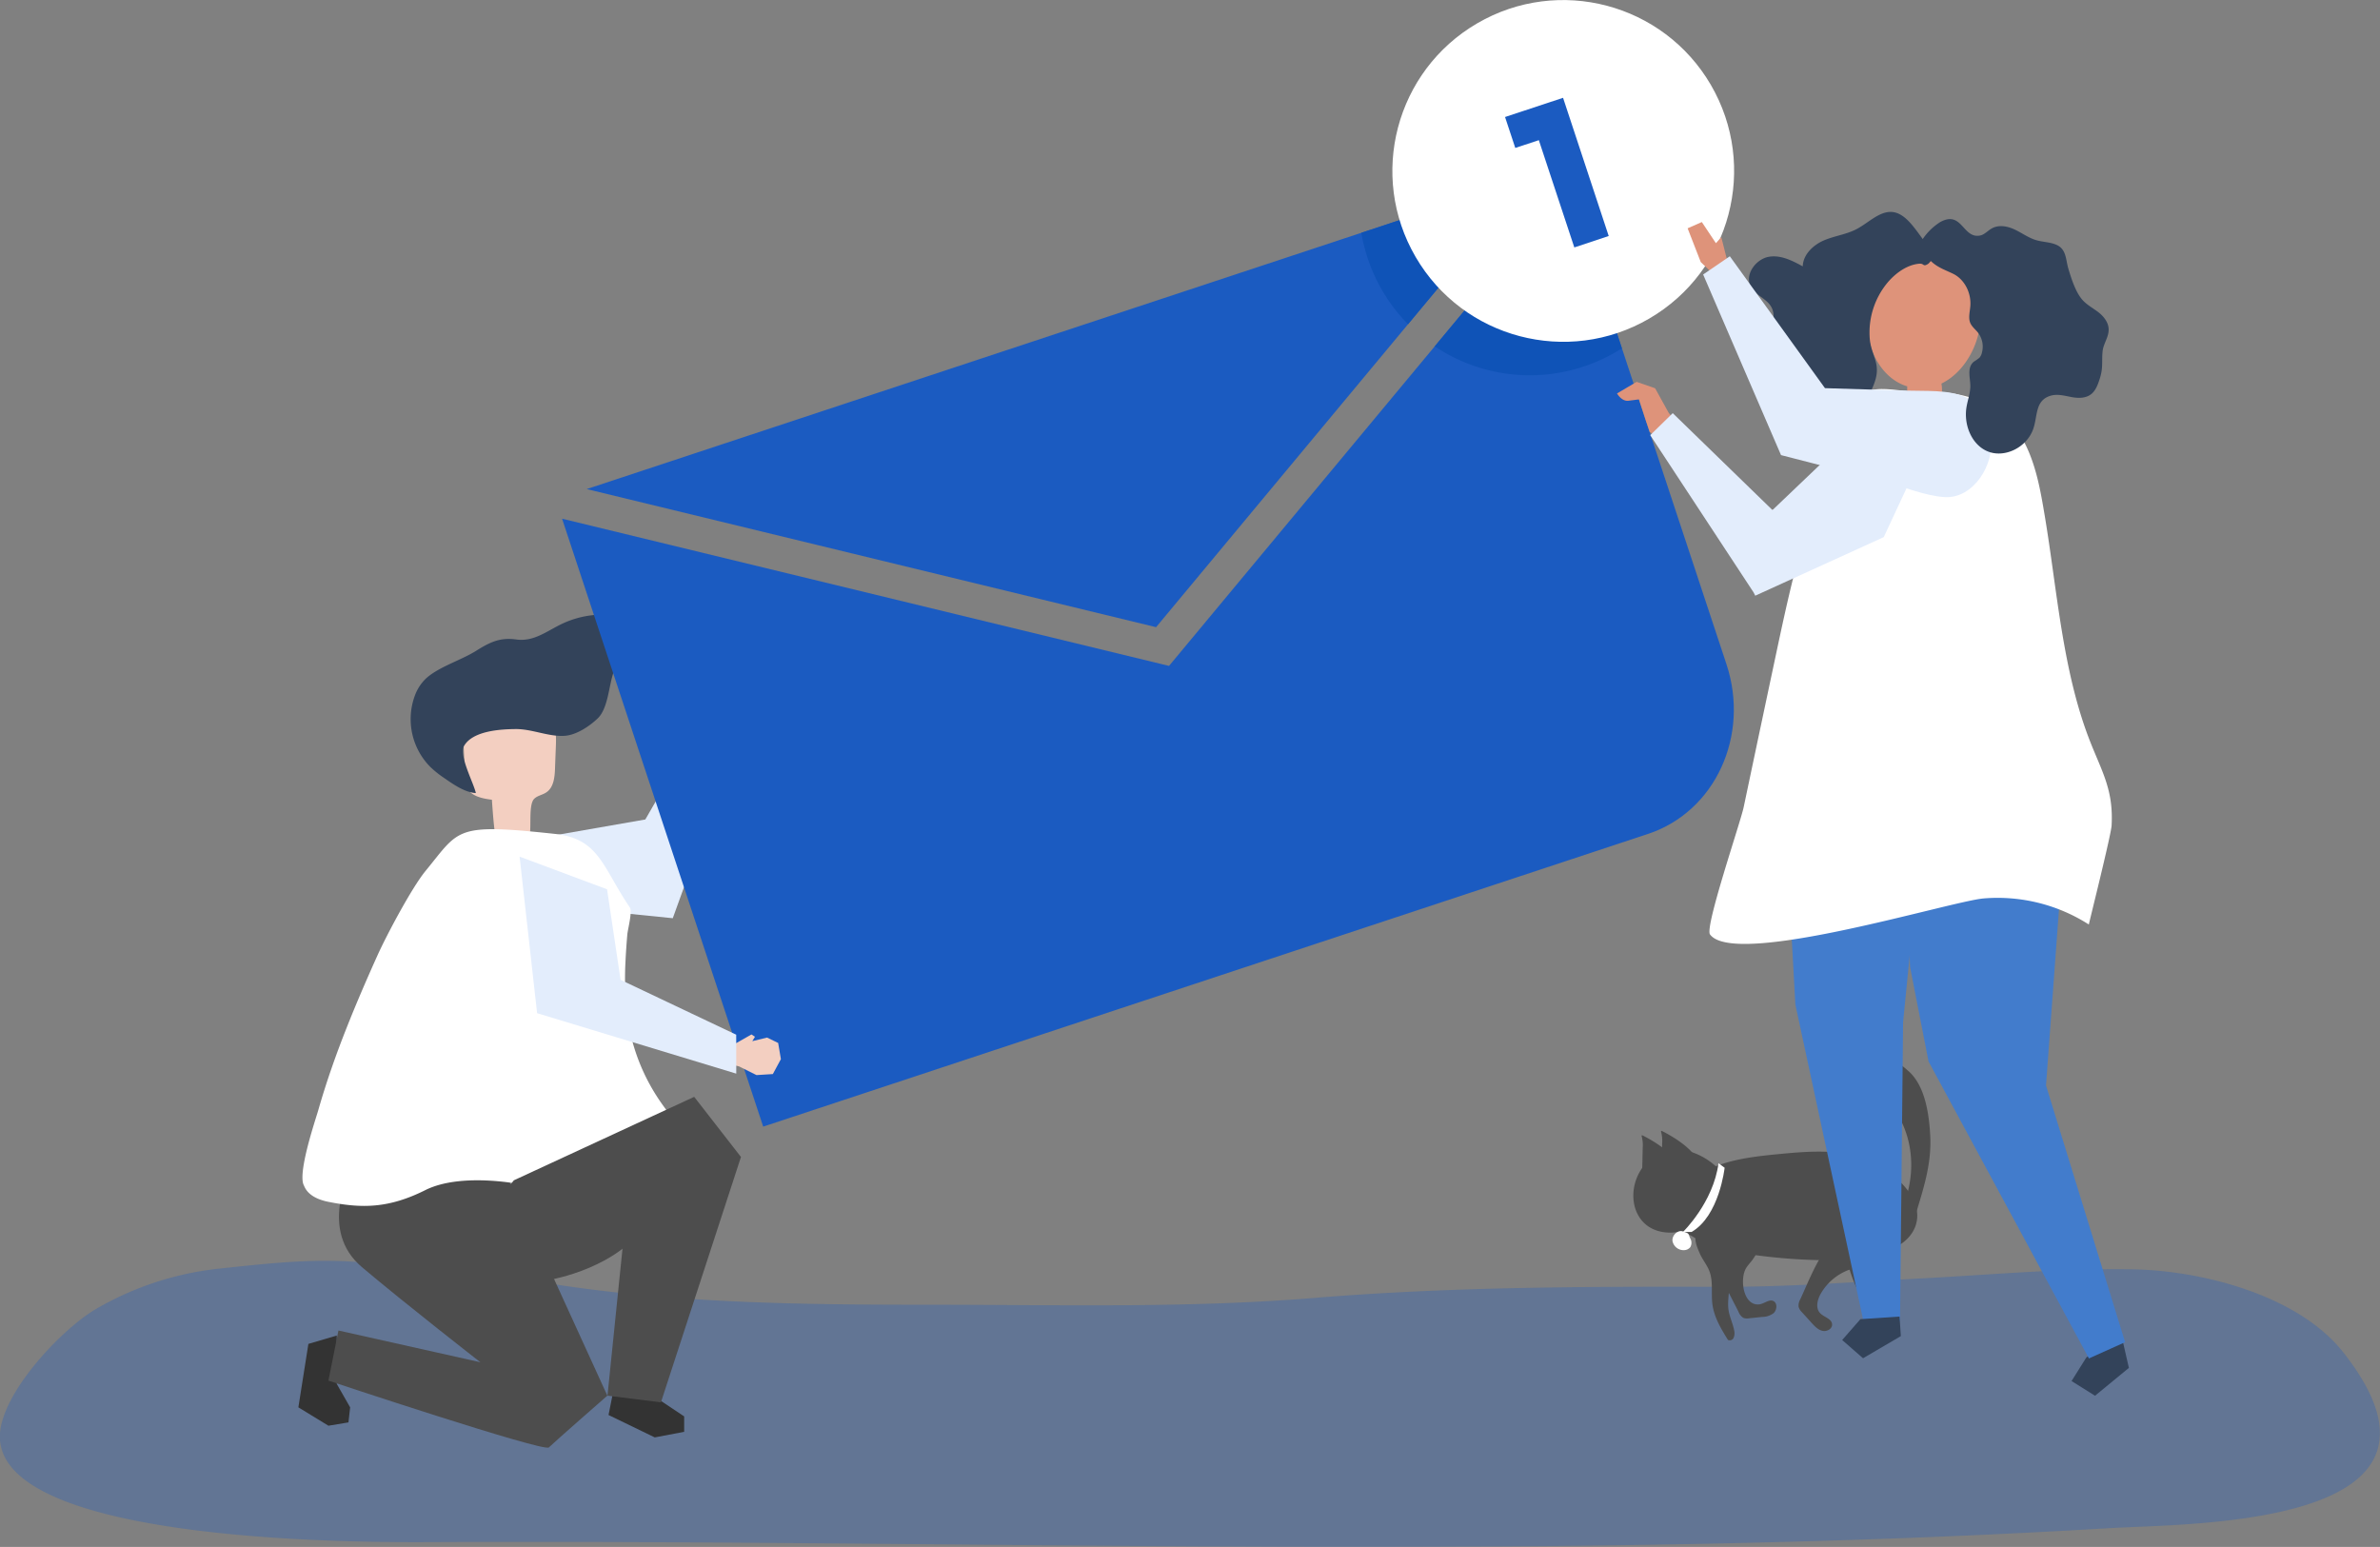<svg id="Layer_1" data-name="Layer 1" xmlns="http://www.w3.org/2000/svg" viewBox="0 0 886.2 576"><rect x="0" y="0" width="886.2" height="576" fill="#808080" stroke="none"/><defs><style>.cls-1{opacity:0.3;}.cls-2{fill:#1b5bc1;}.cls-3{fill:#4d4d4d;}.cls-4{fill:#fff;}.cls-5{fill:#e3edfc;}.cls-6{fill:#333;}.cls-7{fill:#f3cfc1;}.cls-8{fill:#33435a;}.cls-9{fill:#0f53b7;}.cls-10{fill:#de937a;}.cls-11{fill:#427ccc;}</style></defs><title>Main first image</title><g class="cls-1"><path class="cls-2" d="M533,550.45q49.23.15,98.45-.25c70.29-.65,140.59-2.48,210.77-6.68,30.39-1.82,138.46-.2,87.29-65.37-17.29-22-54.19-30.64-78.43-31-26.55-.45-52.35,2-79,3.38-24.71,1.32-49.36,3.19-74.12,3.12-50.55-.13-101.12,0-151.58,4.13-47.42,3.88-95,2.55-142.47,2.55-48.73,0-97.12-.47-145.5-8.39-21.08-3.45-42.55-4.65-63.74-7.07-19-2.17-37.2,0-56.1,2a115.24,115.24,0,0,0-46,15.09c-11.41,6.67-31.75,27.38-35.25,43.3-9.81,44.62,138.25,43.55,161,43.45C323.25,548.24,428.15,550.1,533,550.45Z" transform="translate(-56.9 25.5)"/></g><path class="cls-3" d="M767.5,373.3c6.26,5.51,7.71,16.07,8.13,24.11.62,11.89-3.42,22.2-6.65,33.37a3.22,3.22,0,0,1-1.3,2.13,2.11,2.11,0,0,1-2.59-.9,4.75,4.75,0,0,1-.55-2.91c.18-3.28,1.46-6.39,2.38-9.54,3.07-10.46,1.88-22-4.1-31.12-2.34-3.58-6.39-7.3-3.84-15.41C760.64,367.75,763.53,369.8,767.5,373.3Z" transform="translate(-56.9 25.5)"/><path class="cls-3" d="M746.2,404.44c-8.72-1.84-18-1.07-27-.21-9.81.95-20,2.14-28.14,6.78-4.15,2.38-8.11,6.26-9.63,11.26a11.52,11.52,0,0,0-.13,6.68c.3,1,.67,2.13,1,3.05.56,1.39,1.51,1.53,2.77,1.92a17.35,17.35,0,0,1,4.33,2.55c6.51,4.44,13.88,4.46,21.24,5.4A210.25,210.25,0,0,0,733,443.68c12.13.26,33.54-.82,37.31-13.21C773.81,418.88,757.74,406.87,746.2,404.44Z" transform="translate(-56.9 25.5)"/><path class="cls-3" d="M697,427.1a10.85,10.85,0,0,1-4.37,2.08c-5,1.44-8.69,4.33-13.88,4.29-17.56-.11-18-24.13-2.49-30.22C688.14,398.61,710.16,415.23,697,427.1Z" transform="translate(-56.9 25.5)"/><path class="cls-3" d="M751.53,425a44,44,0,0,1,8.93-5.83,5.85,5.85,0,0,1,2.13-.76,4.71,4.71,0,0,1,2.26.46,9.44,9.44,0,0,1,4.79,11.77,15.07,15.07,0,0,1-2.43,3.8c-2.69,3.3-5.82,6.27-8.07,9.9-4.13,6.64-1.92,12-.09,18.87a8.09,8.09,0,0,1,.36,2c0,3.26-.87,6.34-4.74,6.68a2.24,2.24,0,0,1-2.47-1.57c-.33-1.83,1.82-2.17,2.25-3.55s-1-2.86-1.64-4a91.28,91.28,0,0,1-4.82-9.19c-2.63-5.87-4.8-12.94-2.82-19.35A20.24,20.24,0,0,1,751.53,425Z" transform="translate(-56.9 25.5)"/><path class="cls-3" d="M727.23,458.32a4.6,4.6,0,0,0-.62,2.78,4.67,4.67,0,0,0,1.3,2.06l3.62,4c1.13,1.23,2.36,2.53,4,2.89s3.66-.77,3.56-2.44c-.14-2.12-3.05-2.64-4.49-4.19-1.76-1.89-1-5,.26-7.2a20.23,20.23,0,0,1,10.26-8.8,17.43,17.43,0,0,0,4.14-1.82,3.77,3.77,0,0,0,1.69-3.89c-1.86-6.19-10.69-6.58-14-2.32C733,444.64,730,452.3,727.23,458.32Z" transform="translate(-56.9 25.5)"/><path class="cls-3" d="M704.26,463a4.67,4.67,0,0,0,1.71,2.17,3.86,3.86,0,0,0,2.21.2l4.88-.51a6.93,6.93,0,0,0,4.28-1.44c1.15-1.09,1.43-3.4.15-4.31-1.62-1.17-3.58.85-5.51,1.07-6.06.69-7.43-9.68-4.8-13.68.54-.83,1.21-1.55,1.82-2.33a18.78,18.78,0,0,0,3.08-5.65c.85-2.57.6-1.78-1-2.72-3.22-1.93-6.84-3.22-10.43-1.76a8.78,8.78,0,0,0-5,9.79C697.37,450.22,701.37,457.19,704.26,463Z" transform="translate(-56.9 25.5)"/><path class="cls-3" d="M700.37,447.56a55.27,55.27,0,0,1,.35,6.93c-.1,2.58-.58,5.18-.21,7.74s1.61,5,2.1,7.61a4.4,4.4,0,0,1-.17,2.74,1.56,1.56,0,0,1-2.15.82c-2.53-4.1-5.14-8.38-5.77-13.27-.53-4.05.34-8.35-1.06-12.15-.9-2.46-2.63-4.4-3.66-6.79-.93-2.16-2.1-4.81-1.41-7.23.39-1.35,1.5-1.91,1.75-3.25,0-.22.11-.48.3-.53a.49.49,0,0,1,.35.07c2.26,1.09,7.26,2.31,8.37,4.77.66,1.47.41,4.14.56,5.78C699.94,443.05,700.15,445.31,700.37,447.56Z" transform="translate(-56.9 25.5)"/><path class="cls-4" d="M699.07,409.31s-1.94,17.93-12.32,23.92l-3.21,0s11.3-10.9,13.25-25.59Z" transform="translate(-56.9 25.5)"/><path class="cls-4" d="M684.16,433.23c1.87.62,1.31.75,2.13,2.42a3.29,3.29,0,0,1,0,3.23A3.07,3.07,0,0,1,684,440a4.2,4.2,0,0,1-4.34-3.41c-.24-2,1.75-4.06,3.72-3.62Z" transform="translate(-56.9 25.5)"/><path class="cls-3" d="M668.47,397.25a.22.22,0,0,0-.3.29,12.68,12.68,0,0,1,.4,4.31l-.24,10.46c.06-2.35,15.18,5.19,13.62-3.09C681,404.41,672.77,399.37,668.47,397.25Z" transform="translate(-56.9 25.5)"/><path class="cls-3" d="M675.7,395.62a.22.22,0,0,0-.3.28,12.76,12.76,0,0,1,.41,4.32l-.24,10.46c0-2.35,15.18,5.18,13.61-3.09C688.27,402.78,680,397.74,675.7,395.62Z" transform="translate(-56.9 25.5)"/><polygon class="cls-5" points="261.88 271.55 264.89 264.75 262.44 258.68 263.46 257.5 264.96 258.7 264.37 253.08 266.91 249.25 273.02 249.05 278.13 252.76 277.69 258.84 273.61 264.85 269.89 274.33 261.88 271.55"/><polygon class="cls-5" points="263.04 265.61 240.29 305.13 198.09 312.5 203.12 337.11 250.51 341.9 277.4 267.52 263.04 265.61"/><polygon class="cls-6" points="242.24 519.05 254.75 527.4 254.75 533.14 243.8 535.22 226.59 526.88 228.15 519.05 242.24 519.05"/><path class="cls-7" d="M254.11,285.33l-12.53,1.52c-.77-3.27-1.28-11.22-1.52-14.57-3.67-.44-8-1.35-9.4-4.78a10.47,10.47,0,0,1-.56-3.44l-.69-14.44a12.61,12.61,0,0,1,.41-4.94c1-2.76,3.72-4.47,6.43-5.59,6.89-2.84,15.06-3,21.67.43a11.39,11.39,0,0,1,4.5,3.8c1.63,2.59,1.57,5.86,1.46,8.92-.11,2.83-.22,5.65-.32,8.48-.12,3.25-.51,7-3.21,8.8-1.43,1-3.32,1.2-4.54,2.42C253.65,274.09,254.82,282.37,254.11,285.33Z" transform="translate(-56.9 25.5)"/><path class="cls-8" d="M285.22,225.26a30.05,30.05,0,0,1,1.58-3.84c1.33-2.68,3.16-5.13,4.08-8s.68-6.38-1.61-8.3a9.29,9.29,0,0,0-5.44-1.7,35.84,35.84,0,0,0-18.48,3.76c-5.41,2.74-10,6.3-16.25,5.43-5.88-.81-9.61.89-14.83,4.17-5.64,3.56-13.76,5.91-18.63,10.24a16.78,16.78,0,0,0-4.37,6.78A25.29,25.29,0,0,0,217,259.94a35.53,35.53,0,0,0,4.92,4c3.59,2.49,7.92,5.6,12.16,5.87-.7-3.58-6.45-14.08-4.36-17.61,3.3-5.6,13.48-6.17,19.11-6.23,6.15-.07,12.31,2.92,18.34,2.51,4.33-.29,9.22-3.54,12.3-6.5C283.29,238.3,283.59,230.05,285.22,225.26Z" transform="translate(-56.9 25.5)"/><polygon class="cls-6" points="125.4 515.32 130.38 524.03 129.75 529.63 122.29 530.87 111.1 524.03 114.83 500.4 125.4 497.29 125.4 515.32"/><path class="cls-3" d="M187.28,410.84s-11.82,21.77,4.35,35.45,44.15,35.45,44.15,35.45l-52.86-11.82-3.73,18.66s80.22,26.74,82.09,24.87,21.77-19.27,21.77-19.27l-42.91-93.91-47.27,5.6Z" transform="translate(-56.9 25.5)"/><path class="cls-4" d="M312.88,397.16h0a104.66,104.66,0,0,1-10.61-13.22,73.61,73.61,0,0,1-12.11-33.61,120.66,120.66,0,0,1-.34-18.13c.15-3.27.39-6.53.67-9.79.16-1.84,1.94-8.52.95-10-10.08-14.74-11.29-25.61-27.79-27.39-37.64-4.06-35.5-1.78-48.3,13.78-5.14,6.25-14.65,24.2-17.93,31.52-4,8.87-7.85,17.79-11.43,26.83-4,10.08-7.6,20.31-10.58,30.74-.33,1.15-1.38,4.36-2.51,8.24-2.13,7.34-4.52,17.06-2.78,19.88.9,2.34,3.29,4.84,9.07,6,12.44,2.48,22.39,2.48,36.07-4.36s36.35-2,36.35-2h0c3.6,1,7.37,2,11.38,2.85,29.16,6.51,44.23-11.35,49-14.59C316.08,401.12,312.88,397.16,312.88,397.16Z" transform="translate(-56.9 25.5)"/><path class="cls-3" d="M248.22,414l67.16-31.09,17.42,22.39L303,496.66l-19.9-2.48,5.59-54.73s-16.79,14.3-46.64,13.06c-13.68-13.68-13.68-13.06-13.68-13.06Z" transform="translate(-56.9 25.5)"/><polygon class="cls-2" points="569.96 65.81 218.47 182.11 430.47 233.53 569.96 65.81"/><path class="cls-2" d="M670.58,285,341.08,394,266.19,167.64l226,54.81L640.81,43.7l58.94,178.12C708.56,248.46,695.5,276.74,670.58,285Z" transform="translate(-56.9 25.5)"/><path class="cls-9" d="M563.79,61.18a64.63,64.63,0,0,0,2.34,9.38,63.4,63.4,0,0,0,15.06,24.66l45.67-54.91Z" transform="translate(-56.9 25.5)"/><path class="cls-9" d="M646.52,111a64,64,0,0,0,14.3-6.8l-20-60.48-49.69,59.74A63.54,63.54,0,0,0,646.52,111Z" transform="translate(-56.9 25.5)"/><circle class="cls-4" cx="638.97" cy="38.14" r="63.62" transform="translate(10.85 352.5) rotate(-30.24)"/><path class="cls-2" d="M643.1,66.63,629.89,26.69l-8.77,2.9-3.81-11.52,21.6-7.15,17,51.46Z" transform="translate(-56.9 25.5)"/><path class="cls-10" d="M681.51,132.44l-3.32-4.31-5-9.06-6.89-2.38L659,121s1.72,3.06,4.3,2.72l3.88-.51,2.73,8.46a3.71,3.71,0,0,0,.18.47l1.06,3.17s3.73,2.58,4.36,2a10.59,10.59,0,0,1,1-.76l1.08.46Z" transform="translate(-56.9 25.5)"/><polygon class="cls-8" points="791.07 502.23 792.7 509.34 780.09 519.71 771.35 514.23 776.84 505.48 789.44 495.11 791.07 502.23"/><polygon class="cls-11" points="764.28 282.35 769.22 303.96 761.84 404.18 791.29 499.76 777.82 505.82 718.1 395.24 711.21 360.02 708.19 285.67 764.28 282.35"/><polygon class="cls-11" points="663.38 281.01 668.51 374.04 694.02 492.71 707.49 491.81 708.62 380.67 719.67 268.85 663.38 281.01"/><polygon class="cls-8" points="707.79 497.5 693.71 505.75 685.94 498.96 692.74 491.19 707.3 490.22 707.79 497.5"/><path class="cls-4" d="M788.75,122c8.74,2.24,16.48,7,21.71,16.82,4.55,8.53,6.24,18.35,7.85,28,4.6,27.52,6.57,57.75,16.9,83.9,4.49,11.37,8.68,18.08,7.95,31.17-.2,3.57-8.54,36.81-8.48,36.85a63.06,63.06,0,0,0-39.12-9.71c-12.22,1-92.81,26-101.94,13.4-2-2.74,11.33-41.63,12.53-47.33q5.91-28.08,11.88-56.16c4.41-20.77,8.88-41.63,16.39-61.49a212.06,212.06,0,0,1,8.63-19.74c2-4.05,6.06-15.69,10.28-17.67,3.48-1.63,11.63.16,15.59.15C775.57,120.07,782.28,120.29,788.75,122Z" transform="translate(-56.9 25.5)"/><path class="cls-10" d="M792.47,83c-8.26-17.57-35.73-20.74-39.38,1.28-1.1,6.61-1.41,13.53.64,19.91s6.8,12.18,13.22,14.13l.11,0c0,1.72-.07,3.45-.1,5.17a1.16,1.16,0,0,0,1.41,1.43l6.18.17a6.69,6.69,0,0,0,3-.37c2-.93,2.61-3.57,2.43-5.8,0-.54-.11-1.07-.18-1.61C791.31,111.83,797.87,94.52,792.47,83Z" transform="translate(-56.9 25.5)"/><path class="cls-8" d="M762,53.5c-4.91-.82-9.19,3.88-13.78,6.3-3.82,2-8.11,2.5-12.06,4.16s-7.86,5.2-8,9.72c-3.93-2.14-8.19-4.34-12.66-3.56s-8.68,6-7,10.43c1.52,4,6.62,5,8.25,8.85,2.58,6.15-4.86,15.51,0,19.64,1.18,1,2.8,1.26,4,2.28,1.43,1.27,1.86,3.42,2.48,5.33,2.78,8.67,11.37,14.45,20,13.45a22.77,22.77,0,0,0,11.73-13.37c2.42-7.08-1.35-9.63-1.87-16.33a29.13,29.13,0,0,1,6.59-20.61c3.06-3.64,7.4-6.75,11.93-7.1,1.84-.14,1.24,1.38,3.33,0a9.17,9.17,0,0,0,2.43-4C772.38,64.62,768.42,54.57,762,53.5Z" transform="translate(-56.9 25.5)"/><path class="cls-5" d="M763,120.42l-45.87,43.77-.33.15-37.05-36-8.38,8.19,38.48,58.55c.38.78.62,1.23.62,1.23l47.85-21.81,20.6-44.22Z" transform="translate(-56.9 25.5)"/><polygon class="cls-10" points="633.28 97.58 628.39 85.01 633.68 82.68 638.93 90.55 640.92 88.29 643.79 99.56 638.63 102.72 633.28 97.58"/><path class="cls-5" d="M788.43,122.27c-6.14-2.72-14.35-2.09-22.67-2.34l-29.33-.9L701,69.92l-9.93,6.79,29,67.25,38.41,9.88c7.06,1.81,15.25,5.33,22.54,5.76,10.73.63,18.69-12.22,17.15-22.38C796.87,128.71,793.3,124.43,788.43,122.27Z" transform="translate(-56.9 25.5)"/><path class="cls-8" d="M815.05,63.91c2.53.75,5.29.7,7.69,1.8,3.61,1.66,3.32,5.43,4.29,8.73,1.08,3.65,2.65,8.55,5,11.41,1.69,2.07,4.08,3.27,6.16,4.87s4,4,3.87,6.79c-.09,2.68-1.94,5-2.25,7.73-.39,4,.26,6-1,10.09-.67,2.1-1.42,4.31-3,5.72-2.11,1.86-5.08,1.77-7.67,1.28s-5.28-1.25-7.86-.43c-5.6,1.78-4.66,7.43-6.23,12.12-2.38,7.14-10.79,11.19-17.11,8.52-5.37-2.26-8.38-8.59-8-14.78.18-3.09,1.46-6,1.61-9.06s-1.48-7.17,1.28-9.5a20.94,20.94,0,0,0,2.13-1.5,4.33,4.33,0,0,0,.94-2,8.55,8.55,0,0,0-1.3-7.09c-1-1.38-2.5-2.4-3.12-4-.7-1.9-.08-4.09.08-6.17.39-5-2.27-10-6.42-12-2.74-1.33-5.21-2.13-7.59-4.11-.36-.31-5.76-5.25-5.92-4.21A11.12,11.12,0,0,1,773,63.27a22,22,0,0,1,6.35-6.08c8.16-4.51,8.36,6.32,14.87,5,1.57-.31,2.77-1.73,4.2-2.56,2.68-1.57,5.94-.93,8.64.33S812.2,63.07,815.05,63.91Z" transform="translate(-56.9 25.5)"/><polygon class="cls-7" points="266.98 386.34 274.12 388.42 279.81 385.18 281.11 386.04 280.12 387.68 285.62 386.34 289.75 388.35 290.77 394.37 287.77 399.93 281.68 400.31 275.19 397.08 265.3 394.65 266.98 386.34"/><polygon class="cls-5" points="274.13 385.27 231.07 364.84 226.04 331.13 193.47 318.97 199.99 377.26 274.15 399.77 274.13 385.27"/></svg>